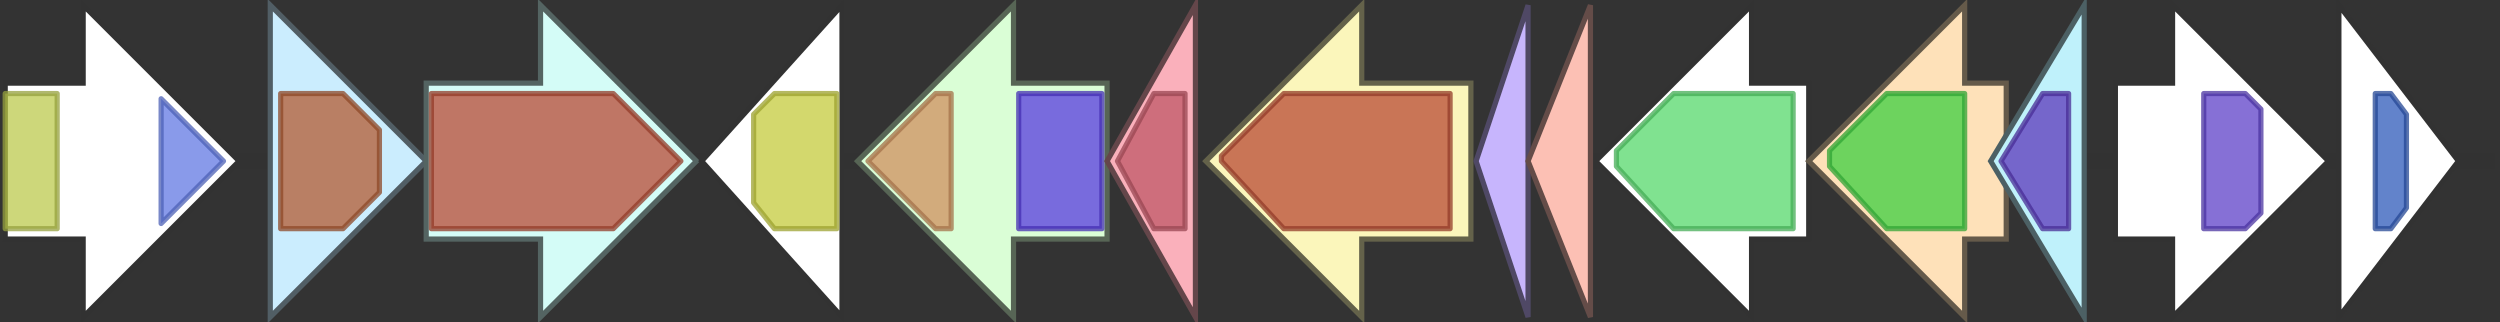 <svg version="1.1" baseProfile="full" xmlns="http://www.w3.org/2000/svg" width="481" height="62">
	<rect width="100%" height="100%" fill="#333333" stroke="none"/>
	<line x1="1" y1="31" x2="480" y2="31" style="stroke:rgb(50,50,50); stroke-width:3 "/>
	<g>
		<polygon class="NoName" points="348,16 337,16 337,1 307,31 337,61 337,46 348,46" fill="rgb(255,255,255)" fill-opacity="1.0" stroke="rgb(50,50,50)" stroke-width="1" />
		<g>
			<title>PF00067</title>
			<polygon class="PF00067" points="311,29 322,18 345,18 345,44 322,44 311,32" stroke-linejoin="round" width="34" height="26" fill="rgb(85,216,107)" stroke="rgb(68,172,85)" stroke-width="1" opacity="0.75" />
		</g>
	</g>
	<g>
		<title>crtE</title>
		<polygon class="crtE" points="386,16 378,16 378,1 348,31 378,61 378,46 386,46" fill="rgb(254,225,185)" fill-opacity="1.0" stroke="rgb(101,90,74)" stroke-width="1" />
		<g>
			<title>PF00348</title>
			<polygon class="PF00348" points="352,29 363,18 378,18 378,44 363,44 352,32" stroke-linejoin="round" width="26" height="26" fill="rgb(61,206,65)" stroke="rgb(48,164,52)" stroke-width="1" opacity="0.75" />
		</g>
	</g>
	<g>
		<title>idi</title>
		<polygon class="idi" points="401,16 401,16 401,1 383,31 401,61 401,46 401,46" fill="rgb(191,241,251)" fill-opacity="1.0" stroke="rgb(76,96,100)" stroke-width="1" />
		<g>
			<title>PF00293</title>
			<polygon class="PF00293" points="385,31 393,18 398,18 398,44 393,44" stroke-linejoin="round" width="13" height="26" fill="rgb(92,56,187)" stroke="rgb(73,44,149)" stroke-width="1" opacity="0.75" />
		</g>
	</g>
	<g>
		<polygon class="NoName" points="407,16 418,16 418,1 448,31 418,61 418,46 407,46" fill="rgb(255,255,255)" fill-opacity="1.0" stroke="rgb(50,50,50)" stroke-width="1" />
		<g>
			<title>PF00665</title>
			<polygon class="PF00665" points="424,18 432,18 435,21 435,41 432,44 424,44" stroke-linejoin="round" width="11" height="26" fill="rgb(93,64,200)" stroke="rgb(74,51,160)" stroke-width="1" opacity="0.75" />
		</g>
	</g>
	<g>
		<polygon class="NoName" points="450,16 450,16 450,1 473,31 450,61 450,46 450,46" fill="rgb(255,255,255)" fill-opacity="1.0" stroke="rgb(50,50,50)" stroke-width="1" />
		<g>
			<title>PF12802</title>
			<polygon class="PF12802" points="457,18 460,18 463,22 463,40 460,44 457,44" stroke-linejoin="round" width="6" height="26" fill="rgb(46,89,185)" stroke="rgb(36,71,148)" stroke-width="1" opacity="0.75" />
		</g>
	</g>
	<g>
		<polygon class="NoName" points="1,16 16,16 16,1 46,31 16,61 16,46 1,46" fill="rgb(255,255,255)" fill-opacity="1.0" stroke="rgb(50,50,50)" stroke-width="1" />
		<g>
			<title>PF13460</title>
			<rect class="PF13460" x="1" y="18" stroke-linejoin="round" width="10" height="26" fill="rgb(188,201,78)" stroke="rgb(150,160,62)" stroke-width="1" opacity="0.75" />
		</g>
		<g>
			<title>PF11066</title>
			<polygon class="PF11066" points="31,19 43,31 31,43" stroke-linejoin="round" width="14" height="26" fill="rgb(97,120,227)" stroke="rgb(77,96,181)" stroke-width="1" opacity="0.75" />
		</g>
	</g>
	<g>
		<title>crtB</title>
		<polygon class="crtB" points="52,16 52,16 52,1 82,31 52,61 52,46 52,46" fill="rgb(203,237,254)" fill-opacity="1.0" stroke="rgb(81,94,101)" stroke-width="1" />
		<g>
			<title>PF00494</title>
			<polygon class="PF00494" points="54,18 66,18 73,25 73,37 66,44 54,44" stroke-linejoin="round" width="19" height="26" fill="rgb(178,91,49)" stroke="rgb(142,72,39)" stroke-width="1" opacity="0.75" />
		</g>
	</g>
	<g>
		<title>crtI</title>
		<polygon class="crtI" points="82,16 104,16 104,1 134,31 104,61 104,46 82,46" fill="rgb(212,252,247)" fill-opacity="1.0" stroke="rgb(84,100,98)" stroke-width="1" />
		<g>
			<title>PF01593</title>
			<polygon class="PF01593" points="83,18 118,18 131,31 118,44 83,44" stroke-linejoin="round" width="49" height="26" fill="rgb(184,74,52)" stroke="rgb(147,59,41)" stroke-width="1" opacity="0.75" />
		</g>
	</g>
	<g>
		<polygon class="NoName" points="162,16 162,16 162,1 135,31 162,61 162,46 162,46" fill="rgb(255,255,255)" fill-opacity="1.0" stroke="rgb(50,50,50)" stroke-width="1" />
		<g>
			<title>PF04321</title>
			<polygon class="PF04321" points="145,22 149,18 161,18 161,44 149,44 145,39" stroke-linejoin="round" width="16" height="26" fill="rgb(196,203,60)" stroke="rgb(156,162,47)" stroke-width="1" opacity="0.75" />
		</g>
	</g>
	<g>
		<title>cpd1</title>
		<polygon class="cpd1" points="213,16 195,16 195,1 165,31 195,61 195,46 213,46" fill="rgb(218,254,214)" fill-opacity="1.0" stroke="rgb(87,101,85)" stroke-width="1" />
		<g>
			<title>PF03441</title>
			<polygon class="PF03441" points="167,31 180,18 183,18 183,44 180,44" stroke-linejoin="round" width="17" height="26" fill="rgb(206,143,93)" stroke="rgb(164,114,74)" stroke-width="1" opacity="0.75" />
		</g>
		<g>
			<title>PF00875</title>
			<rect class="PF00875" x="196" y="18" stroke-linejoin="round" width="16" height="26" fill="rgb(87,58,223)" stroke="rgb(69,46,178)" stroke-width="1" opacity="0.75" />
		</g>
	</g>
	<g>
		<title>crtK</title>
		<polygon class="crtK" points="230,16 230,16 230,1 213,31 230,61 230,46 230,46" fill="rgb(250,176,187)" fill-opacity="1.0" stroke="rgb(100,70,74)" stroke-width="1" />
		<g>
			<title>PF03073</title>
			<polygon class="PF03073" points="215,31 222,18 228,18 228,44 222,44" stroke-linejoin="round" width="14" height="26" fill="rgb(191,88,103)" stroke="rgb(152,70,82)" stroke-width="1" opacity="0.75" />
		</g>
	</g>
	<g>
		<title>crtU</title>
		<polygon class="crtU" points="283,16 262,16 262,1 232,31 262,61 262,46 283,46" fill="rgb(251,246,187)" fill-opacity="1.0" stroke="rgb(100,98,74)" stroke-width="1" />
		<g>
			<title>PF01593</title>
			<polygon class="PF01593" points="235,30 247,18 279,18 279,44 247,44 235,31" stroke-linejoin="round" width="44" height="26" fill="rgb(184,74,52)" stroke="rgb(147,59,41)" stroke-width="1" opacity="0.75" />
		</g>
	</g>
	<g>
		<title>crtYd</title>
		<polygon class="crtYd" points="294,16 294,16 294,1 284,31 294,61 294,46 294,46" fill="rgb(199,181,253)" fill-opacity="1.0" stroke="rgb(79,72,101)" stroke-width="1" />
	</g>
	<g>
		<title>crtYc</title>
		<polygon class="crtYc" points="306,16 306,16 306,1 294,31 306,61 306,46 306,46" fill="rgb(252,192,180)" fill-opacity="1.0" stroke="rgb(100,76,72)" stroke-width="1" />
	</g>
</svg>
